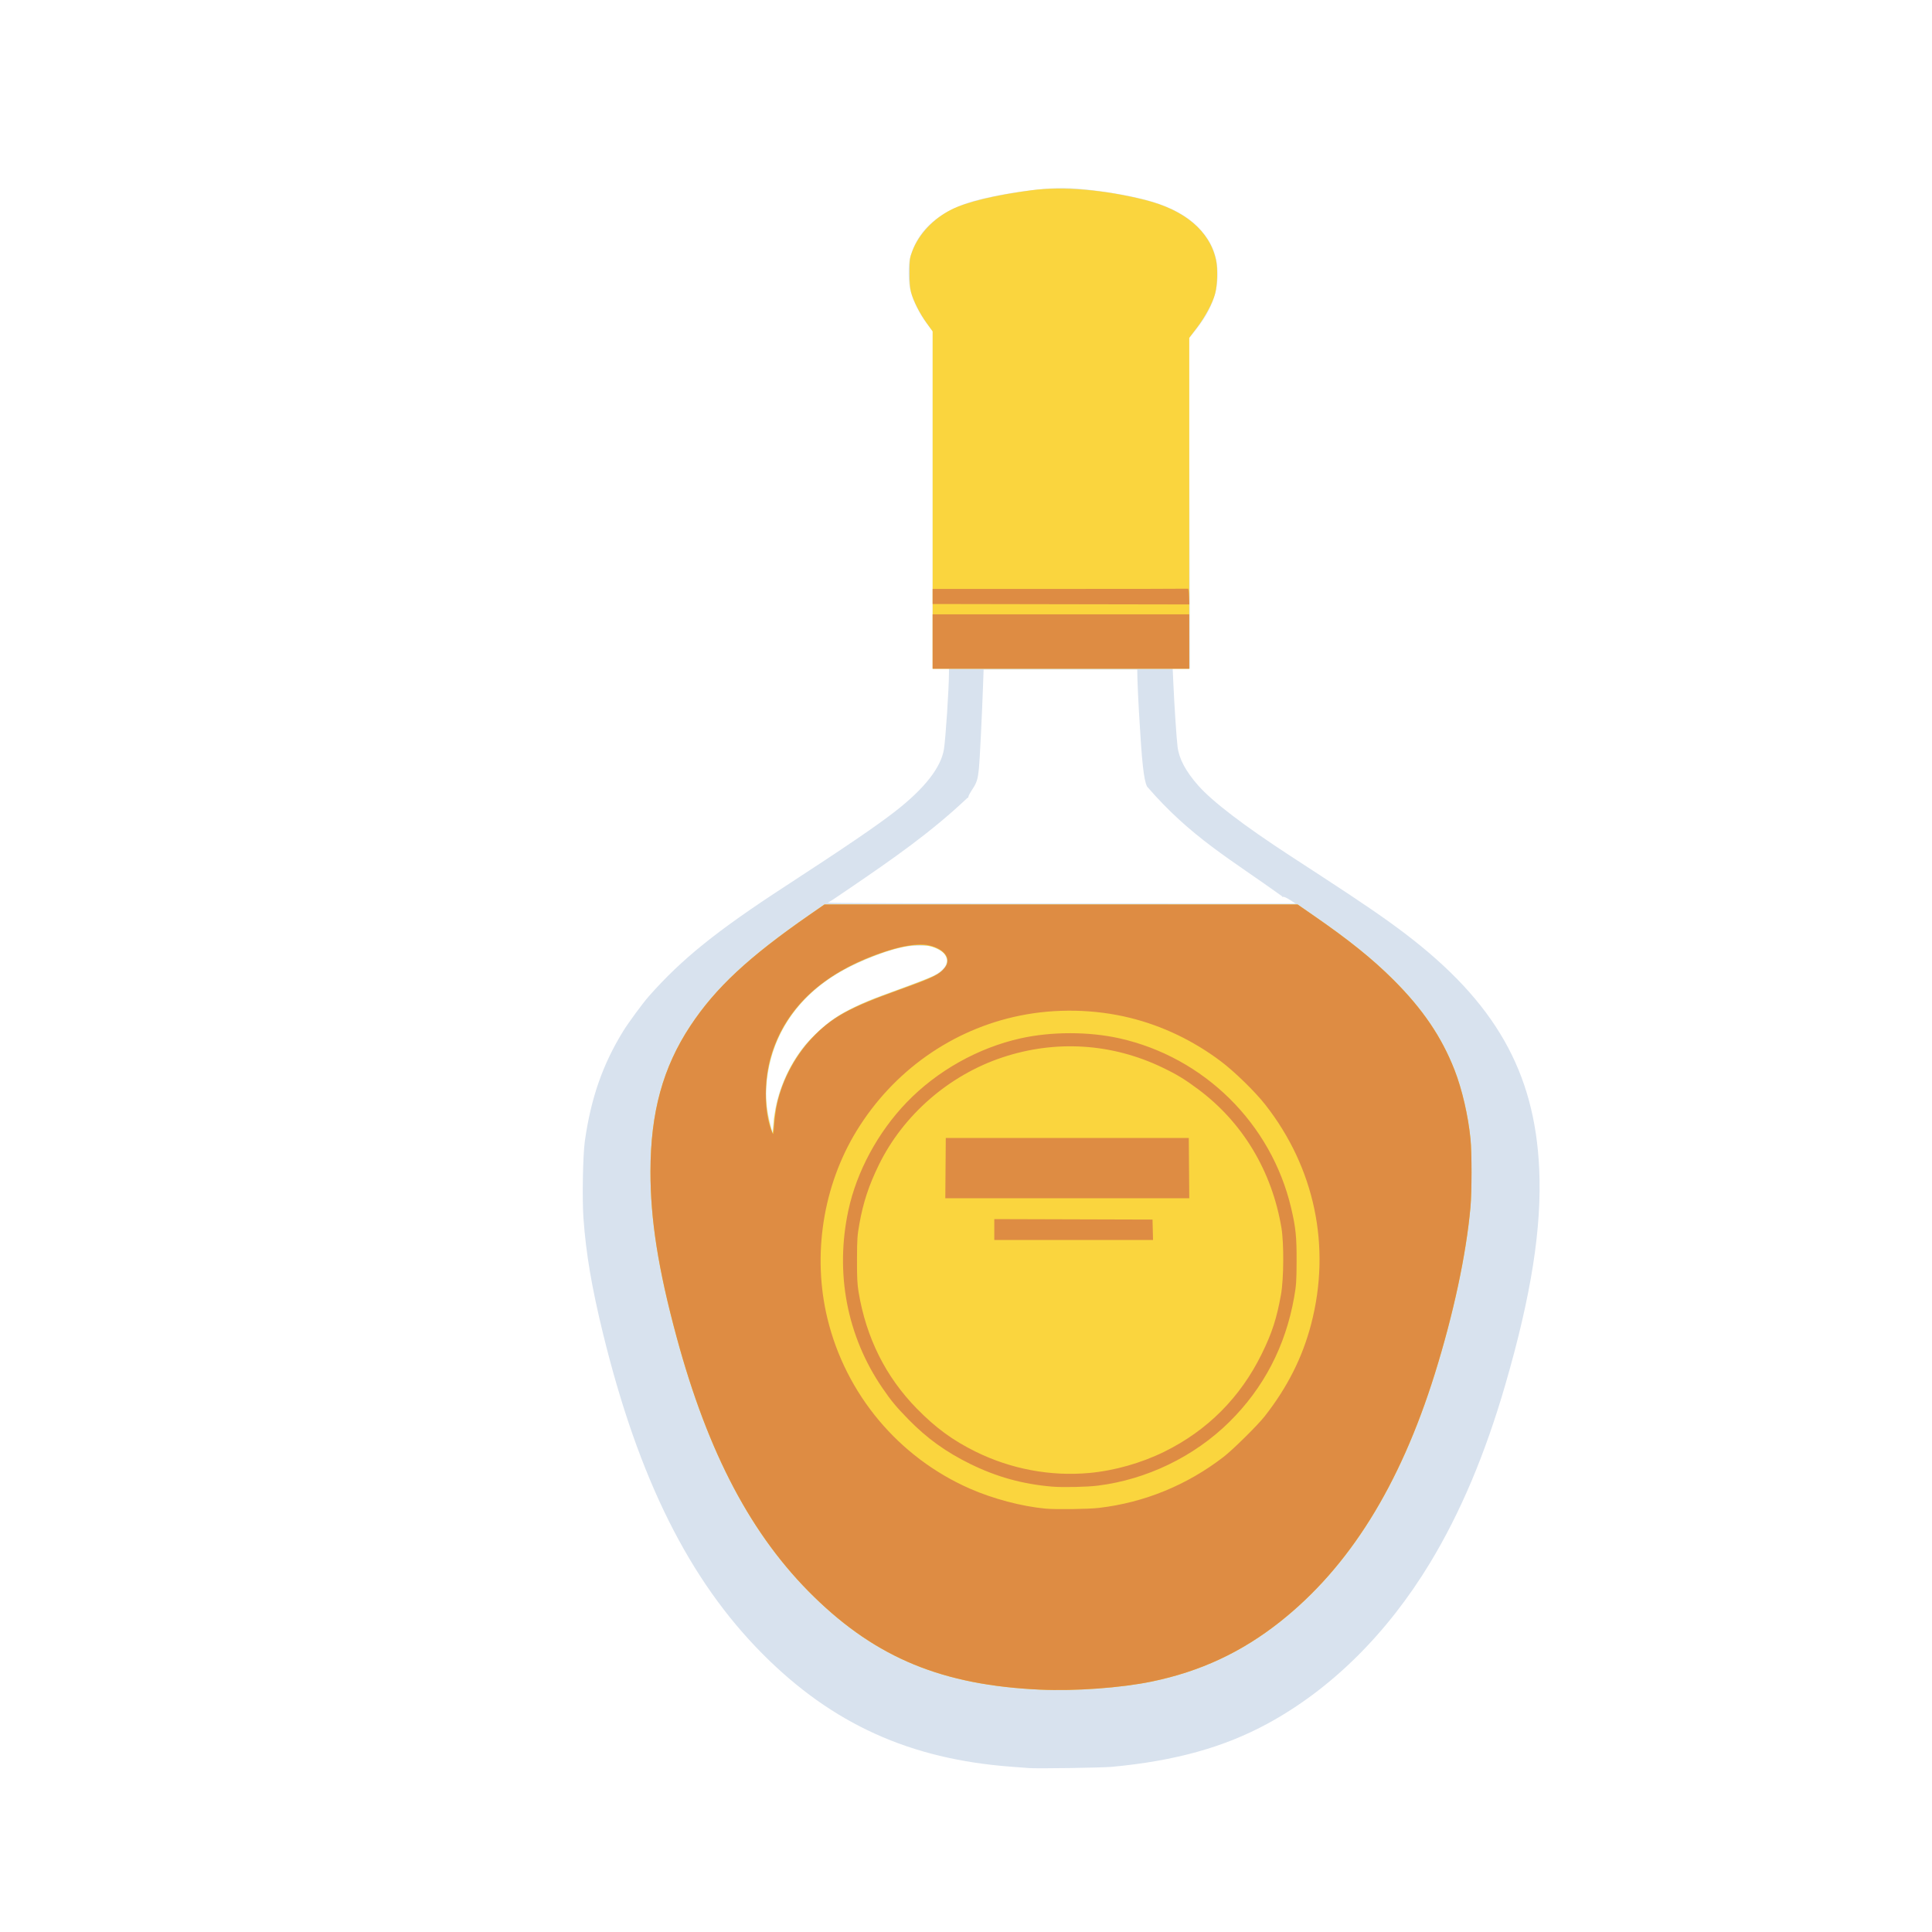 <?xml version="1.0" encoding="UTF-8" standalone="no"?>
<!-- Created with Inkscape (http://www.inkscape.org/) -->

<svg
   width="64"
   height="64"
   viewBox="0 0 16.933 16.933"
   version="1.1"
   id="svg5"
   inkscape:version="1.1.1 (3bf5ae0d25, 2021-09-20)"
   sodipodi:docname="cognac.svg"
   xmlns:inkscape="http://www.inkscape.org/namespaces/inkscape"
   xmlns:sodipodi="http://sodipodi.sourceforge.net/DTD/sodipodi-0.dtd"
   xmlns="http://www.w3.org/2000/svg"
   xmlns:svg="http://www.w3.org/2000/svg">
  <sodipodi:namedview
     id="namedview7"
     pagecolor="#ffffff"
     bordercolor="#666666"
     borderopacity="1.0"
     inkscape:pageshadow="2"
     inkscape:pageopacity="0.0"
     inkscape:pagecheckerboard="0"
     inkscape:document-units="mm"
     showgrid="false"
     units="px"
     inkscape:zoom="16.000001"
     inkscape:cx="19.031249"
     inkscape:cy="43.406248"
     inkscape:window-width="1920"
     inkscape:window-height="1017"
     inkscape:window-x="1912"
     inkscape:window-y="-8"
     inkscape:window-maximized="1"
     inkscape:current-layer="g14000" />
  <defs
     id="defs2">
    <pattern
       id="EMFhbasepattern"
       patternUnits="userSpaceOnUse"
       width="6"
       height="6"
       x="0"
       y="0" />
    <pattern
       id="EMFhbasepattern-5"
       patternUnits="userSpaceOnUse"
       width="6"
       height="6"
       x="0"
       y="0" />
    <pattern
       id="EMFhbasepattern-56"
       patternUnits="userSpaceOnUse"
       width="6"
       height="6"
       x="0"
       y="0" />
    <pattern
       id="EMFhbasepattern-6"
       patternUnits="userSpaceOnUse"
       width="6"
       height="6"
       x="0"
       y="0" />
    <pattern
       id="EMFhbasepattern-62"
       patternUnits="userSpaceOnUse"
       width="6"
       height="6"
       x="0"
       y="0" />
    <pattern
       id="EMFhbasepattern-8"
       patternUnits="userSpaceOnUse"
       width="6"
       height="6"
       x="0"
       y="0" />
    <pattern
       id="EMFhbasepattern-81"
       patternUnits="userSpaceOnUse"
       width="6"
       height="6"
       x="0"
       y="0" />
    <pattern
       id="EMFhbasepattern-9"
       patternUnits="userSpaceOnUse"
       width="6"
       height="6"
       x="0"
       y="0" />
    <pattern
       id="EMFhbasepattern-52"
       patternUnits="userSpaceOnUse"
       width="6"
       height="6"
       x="0"
       y="0" />
    <pattern
       id="EMFhbasepattern-0"
       patternUnits="userSpaceOnUse"
       width="6"
       height="6"
       x="0"
       y="0" />
    <pattern
       id="EMFhbasepattern-7"
       patternUnits="userSpaceOnUse"
       width="6"
       height="6"
       x="0"
       y="0" />
    <pattern
       id="EMFhbasepattern-65"
       patternUnits="userSpaceOnUse"
       width="6"
       height="6"
       x="0"
       y="0" />
    <pattern
       id="EMFhbasepattern-3"
       patternUnits="userSpaceOnUse"
       width="6"
       height="6"
       x="0"
       y="0" />
    <pattern
       id="EMFhbasepattern-90"
       patternUnits="userSpaceOnUse"
       width="6"
       height="6"
       x="0"
       y="0" />
    <pattern
       id="EMFhbasepattern-4"
       patternUnits="userSpaceOnUse"
       width="6"
       height="6"
       x="0"
       y="0" />
    <pattern
       id="EMFhbasepattern-2"
       patternUnits="userSpaceOnUse"
       width="6"
       height="6"
       x="0"
       y="0" />
    <pattern
       id="EMFhbasepattern-40"
       patternUnits="userSpaceOnUse"
       width="6"
       height="6"
       x="0"
       y="0" />
    <pattern
       id="EMFhbasepattern-74"
       patternUnits="userSpaceOnUse"
       width="6"
       height="6"
       x="0"
       y="0" />
    <pattern
       id="EMFhbasepattern-656"
       patternUnits="userSpaceOnUse"
       width="6"
       height="6"
       x="0"
       y="0" />
    <pattern
       id="EMFhbasepattern-76"
       patternUnits="userSpaceOnUse"
       width="6"
       height="6"
       x="0"
       y="0" />
    <pattern
       id="EMFhbasepattern-1"
       patternUnits="userSpaceOnUse"
       width="6"
       height="6"
       x="0"
       y="0" />
    <pattern
       id="EMFhbasepattern-42"
       patternUnits="userSpaceOnUse"
       width="6"
       height="6"
       x="0"
       y="0" />
    <pattern
       id="EMFhbasepattern-73"
       patternUnits="userSpaceOnUse"
       width="6"
       height="6"
       x="0"
       y="0" />
    <pattern
       id="EMFhbasepattern-566"
       patternUnits="userSpaceOnUse"
       width="6"
       height="6"
       x="0"
       y="0" />
    <pattern
       id="EMFhbasepattern-71"
       patternUnits="userSpaceOnUse"
       width="6"
       height="6"
       x="0"
       y="0" />
    <pattern
       id="EMFhbasepattern-31"
       patternUnits="userSpaceOnUse"
       width="6"
       height="6"
       x="0"
       y="0" />
    <pattern
       id="EMFhbasepattern-60"
       patternUnits="userSpaceOnUse"
       width="6"
       height="6"
       x="0"
       y="0" />
    <pattern
       id="EMFhbasepattern-28"
       patternUnits="userSpaceOnUse"
       width="6"
       height="6"
       x="0"
       y="0" />
    <pattern
       id="EMFhbasepattern-02"
       patternUnits="userSpaceOnUse"
       width="6"
       height="6"
       x="0"
       y="0" />
    <pattern
       id="EMFhbasepattern-57"
       patternUnits="userSpaceOnUse"
       width="6"
       height="6"
       x="0"
       y="0" />
    <pattern
       id="EMFhbasepattern-50"
       patternUnits="userSpaceOnUse"
       width="6"
       height="6"
       x="0"
       y="0" />
    <pattern
       id="EMFhbasepattern-45"
       patternUnits="userSpaceOnUse"
       width="6"
       height="6"
       x="0"
       y="0" />
    <pattern
       id="EMFhbasepattern-33"
       patternUnits="userSpaceOnUse"
       width="6"
       height="6"
       x="0"
       y="0" />
    <pattern
       id="EMFhbasepattern-21"
       patternUnits="userSpaceOnUse"
       width="6"
       height="6"
       x="0"
       y="0" />
    <pattern
       id="EMFhbasepattern-818"
       patternUnits="userSpaceOnUse"
       width="6"
       height="6"
       x="0"
       y="0" />
    <pattern
       id="EMFhbasepattern-32"
       patternUnits="userSpaceOnUse"
       width="6"
       height="6"
       x="0"
       y="0" />
    <pattern
       id="EMFhbasepattern-38"
       patternUnits="userSpaceOnUse"
       width="6"
       height="6"
       x="0"
       y="0" />
    <pattern
       id="EMFhbasepattern-39"
       patternUnits="userSpaceOnUse"
       width="6"
       height="6"
       x="0"
       y="0" />
    <pattern
       id="EMFhbasepattern-86"
       patternUnits="userSpaceOnUse"
       width="6"
       height="6"
       x="0"
       y="0" />
    <pattern
       id="EMFhbasepattern-07"
       patternUnits="userSpaceOnUse"
       width="6"
       height="6"
       x="0"
       y="0" />
    <pattern
       id="EMFhbasepattern-524"
       patternUnits="userSpaceOnUse"
       width="6"
       height="6"
       x="0"
       y="0" />
    <pattern
       id="EMFhbasepattern-508"
       patternUnits="userSpaceOnUse"
       width="6"
       height="6"
       x="0"
       y="0" />
    <pattern
       id="EMFhbasepattern-217"
       patternUnits="userSpaceOnUse"
       width="6"
       height="6"
       x="0"
       y="0" />
    <pattern
       id="EMFhbasepattern-84"
       patternUnits="userSpaceOnUse"
       width="6"
       height="6"
       x="0"
       y="0" />
    <pattern
       id="EMFhbasepattern-96"
       patternUnits="userSpaceOnUse"
       width="6"
       height="6"
       x="0"
       y="0" />
    <pattern
       id="EMFhbasepattern-48"
       patternUnits="userSpaceOnUse"
       width="6"
       height="6"
       x="0"
       y="0" />
    <pattern
       id="EMFhbasepattern-23"
       patternUnits="userSpaceOnUse"
       width="6"
       height="6"
       x="0"
       y="0" />
    <pattern
       id="EMFhbasepattern-36"
       patternUnits="userSpaceOnUse"
       width="6"
       height="6"
       x="0"
       y="0" />
    <pattern
       id="EMFhbasepattern-900"
       patternUnits="userSpaceOnUse"
       width="6"
       height="6"
       x="0"
       y="0" />
    <pattern
       id="EMFhbasepattern-37"
       patternUnits="userSpaceOnUse"
       width="6"
       height="6"
       x="0"
       y="0" />
    <pattern
       id="EMFhbasepattern-11"
       patternUnits="userSpaceOnUse"
       width="6"
       height="6"
       x="0"
       y="0" />
    <pattern
       id="EMFhbasepattern-95"
       patternUnits="userSpaceOnUse"
       width="6"
       height="6"
       x="0"
       y="0" />
    <pattern
       id="EMFhbasepattern-10"
       patternUnits="userSpaceOnUse"
       width="6"
       height="6"
       x="0"
       y="0" />
    <pattern
       id="EMFhbasepattern-909"
       patternUnits="userSpaceOnUse"
       width="6"
       height="6"
       x="0"
       y="0" />
    <pattern
       id="EMFhbasepattern-06"
       patternUnits="userSpaceOnUse"
       width="6"
       height="6"
       x="0"
       y="0" />
    <pattern
       id="EMFhbasepattern-34"
       patternUnits="userSpaceOnUse"
       width="6"
       height="6"
       x="0"
       y="0" />
    <pattern
       id="EMFhbasepattern-41"
       patternUnits="userSpaceOnUse"
       width="6"
       height="6"
       x="0"
       y="0" />
    <pattern
       id="EMFhbasepattern-82"
       patternUnits="userSpaceOnUse"
       width="6"
       height="6"
       x="0"
       y="0" />
    <pattern
       id="EMFhbasepattern-94"
       patternUnits="userSpaceOnUse"
       width="6"
       height="6"
       x="0"
       y="0" />
    <pattern
       id="EMFhbasepattern-738"
       patternUnits="userSpaceOnUse"
       width="6"
       height="6"
       x="0"
       y="0" />
    <pattern
       id="EMFhbasepattern-19"
       patternUnits="userSpaceOnUse"
       width="6"
       height="6"
       x="0"
       y="0" />
    <pattern
       id="EMFhbasepattern-342"
       patternUnits="userSpaceOnUse"
       width="6"
       height="6"
       x="0"
       y="0" />
    <pattern
       id="EMFhbasepattern-77"
       patternUnits="userSpaceOnUse"
       width="6"
       height="6"
       x="0"
       y="0" />
    <pattern
       id="EMFhbasepattern-29"
       patternUnits="userSpaceOnUse"
       width="6"
       height="6"
       x="0"
       y="0" />
    <pattern
       id="EMFhbasepattern-219"
       patternUnits="userSpaceOnUse"
       width="6"
       height="6"
       x="0"
       y="0" />
    <pattern
       id="EMFhbasepattern-105"
       patternUnits="userSpaceOnUse"
       width="6"
       height="6"
       x="0"
       y="0" />
    <pattern
       id="EMFhbasepattern-104"
       patternUnits="userSpaceOnUse"
       width="6"
       height="6"
       x="0"
       y="0" />
    <pattern
       id="EMFhbasepattern-44"
       patternUnits="userSpaceOnUse"
       width="6"
       height="6"
       x="0"
       y="0" />
    <pattern
       id="EMFhbasepattern-87"
       patternUnits="userSpaceOnUse"
       width="6"
       height="6"
       x="0"
       y="0" />
    <pattern
       id="EMFhbasepattern-93"
       patternUnits="userSpaceOnUse"
       width="6"
       height="6"
       x="0"
       y="0" />
    <pattern
       id="EMFhbasepattern-324"
       patternUnits="userSpaceOnUse"
       width="6"
       height="6"
       x="0"
       y="0" />
    <pattern
       id="EMFhbasepattern-20"
       patternUnits="userSpaceOnUse"
       width="6"
       height="6"
       x="0"
       y="0" />
    <pattern
       id="EMFhbasepattern-78"
       patternUnits="userSpaceOnUse"
       width="6"
       height="6"
       x="0"
       y="0" />
    <pattern
       id="EMFhbasepattern-313"
       patternUnits="userSpaceOnUse"
       width="6"
       height="6"
       x="0"
       y="0" />
    <pattern
       id="EMFhbasepattern-3422"
       patternUnits="userSpaceOnUse"
       width="6"
       height="6"
       x="0"
       y="0" />
    <pattern
       id="EMFhbasepattern-957"
       patternUnits="userSpaceOnUse"
       width="6"
       height="6"
       x="0"
       y="0" />
    <pattern
       id="EMFhbasepattern-75"
       patternUnits="userSpaceOnUse"
       width="6"
       height="6"
       x="0"
       y="0" />
    <pattern
       id="EMFhbasepattern-429"
       patternUnits="userSpaceOnUse"
       width="6"
       height="6"
       x="0"
       y="0" />
    <pattern
       id="EMFhbasepattern-102"
       patternUnits="userSpaceOnUse"
       width="6"
       height="6"
       x="0"
       y="0" />
    <pattern
       id="EMFhbasepattern-233"
       patternUnits="userSpaceOnUse"
       width="6"
       height="6"
       x="0"
       y="0" />
    <pattern
       id="EMFhbasepattern-18"
       patternUnits="userSpaceOnUse"
       width="6"
       height="6"
       x="0"
       y="0" />
    <pattern
       id="EMFhbasepattern-334"
       patternUnits="userSpaceOnUse"
       width="6"
       height="6"
       x="0"
       y="0" />
    <pattern
       id="EMFhbasepattern-317"
       patternUnits="userSpaceOnUse"
       width="6"
       height="6"
       x="0"
       y="0" />
    <pattern
       id="EMFhbasepattern-509"
       patternUnits="userSpaceOnUse"
       width="6"
       height="6"
       x="0"
       y="0" />
    <pattern
       id="EMFhbasepattern-657"
       patternUnits="userSpaceOnUse"
       width="6"
       height="6"
       x="0"
       y="0" />
    <pattern
       id="EMFhbasepattern-83"
       patternUnits="userSpaceOnUse"
       width="6"
       height="6"
       x="0"
       y="0" />
    <pattern
       id="EMFhbasepattern-390"
       patternUnits="userSpaceOnUse"
       width="6"
       height="6"
       x="0"
       y="0" />
    <pattern
       id="EMFhbasepattern-24"
       patternUnits="userSpaceOnUse"
       width="6"
       height="6"
       x="0"
       y="0" />
    <pattern
       id="EMFhbasepattern-63"
       patternUnits="userSpaceOnUse"
       width="6"
       height="6"
       x="0"
       y="0" />
    <pattern
       id="EMFhbasepattern-631"
       patternUnits="userSpaceOnUse"
       width="6"
       height="6"
       x="0"
       y="0" />
    <pattern
       id="EMFhbasepattern-98"
       patternUnits="userSpaceOnUse"
       width="6"
       height="6"
       x="0"
       y="0" />
    <pattern
       id="EMFhbasepattern-79"
       patternUnits="userSpaceOnUse"
       width="6"
       height="6"
       x="0"
       y="0" />
    <pattern
       id="EMFhbasepattern-489"
       patternUnits="userSpaceOnUse"
       width="6"
       height="6"
       x="0"
       y="0" />
    <pattern
       id="EMFhbasepattern-811"
       patternUnits="userSpaceOnUse"
       width="6"
       height="6"
       x="0"
       y="0" />
    <pattern
       id="EMFhbasepattern-450"
       patternUnits="userSpaceOnUse"
       width="6"
       height="6"
       x="0"
       y="0" />
    <pattern
       id="EMFhbasepattern-321"
       patternUnits="userSpaceOnUse"
       width="6"
       height="6"
       x="0"
       y="0" />
    <pattern
       id="EMFhbasepattern-371"
       patternUnits="userSpaceOnUse"
       width="6"
       height="6"
       x="0"
       y="0" />
    <pattern
       id="EMFhbasepattern-49"
       patternUnits="userSpaceOnUse"
       width="6"
       height="6"
       x="0"
       y="0" />
    <pattern
       id="EMFhbasepattern-576"
       patternUnits="userSpaceOnUse"
       width="6"
       height="6"
       x="0"
       y="0" />
    <pattern
       id="EMFhbasepattern-03"
       patternUnits="userSpaceOnUse"
       width="6"
       height="6"
       x="0"
       y="0" />
    <pattern
       id="EMFhbasepattern-795"
       patternUnits="userSpaceOnUse"
       width="6"
       height="6"
       x="0"
       y="0" />
    <pattern
       id="EMFhbasepattern-54"
       patternUnits="userSpaceOnUse"
       width="6"
       height="6"
       x="0"
       y="0" />
    <pattern
       id="EMFhbasepattern-22"
       patternUnits="userSpaceOnUse"
       width="6"
       height="6"
       x="0"
       y="0" />
    <pattern
       id="EMFhbasepattern-418"
       patternUnits="userSpaceOnUse"
       width="6"
       height="6"
       x="0"
       y="0" />
    <pattern
       id="EMFhbasepattern-26"
       patternUnits="userSpaceOnUse"
       width="6"
       height="6"
       x="0"
       y="0" />
    <pattern
       id="EMFhbasepattern-832"
       patternUnits="userSpaceOnUse"
       width="6"
       height="6"
       x="0"
       y="0" />
    <pattern
       id="EMFhbasepattern-824"
       patternUnits="userSpaceOnUse"
       width="6"
       height="6"
       x="0"
       y="0" />
    <pattern
       id="EMFhbasepattern-8182"
       patternUnits="userSpaceOnUse"
       width="6"
       height="6"
       x="0"
       y="0" />
    <pattern
       id="EMFhbasepattern-779"
       patternUnits="userSpaceOnUse"
       width="6"
       height="6"
       x="0"
       y="0" />
    <pattern
       id="EMFhbasepattern-714"
       patternUnits="userSpaceOnUse"
       width="6"
       height="6"
       x="0"
       y="0" />
    <pattern
       id="EMFhbasepattern-500"
       patternUnits="userSpaceOnUse"
       width="6"
       height="6"
       x="0"
       y="0" />
    <pattern
       id="EMFhbasepattern-839"
       patternUnits="userSpaceOnUse"
       width="6"
       height="6"
       x="0"
       y="0" />
    <pattern
       id="EMFhbasepattern-320"
       patternUnits="userSpaceOnUse"
       width="6"
       height="6"
       x="0"
       y="0" />
    <pattern
       id="EMFhbasepattern-66"
       patternUnits="userSpaceOnUse"
       width="6"
       height="6"
       x="0"
       y="0" />
    <pattern
       id="EMFhbasepattern-542"
       patternUnits="userSpaceOnUse"
       width="6"
       height="6"
       x="0"
       y="0" />
    <pattern
       id="EMFhbasepattern-88"
       patternUnits="userSpaceOnUse"
       width="6"
       height="6"
       x="0"
       y="0" />
    <pattern
       id="EMFhbasepattern-941"
       patternUnits="userSpaceOnUse"
       width="6"
       height="6"
       x="0"
       y="0" />
    <pattern
       id="EMFhbasepattern-92"
       patternUnits="userSpaceOnUse"
       width="6"
       height="6"
       x="0"
       y="0" />
    <pattern
       id="EMFhbasepattern-934"
       patternUnits="userSpaceOnUse"
       width="6"
       height="6"
       x="0"
       y="0" />
    <pattern
       id="EMFhbasepattern-30"
       patternUnits="userSpaceOnUse"
       width="6"
       height="6"
       x="0"
       y="0" />
    <pattern
       id="EMFhbasepattern-936"
       patternUnits="userSpaceOnUse"
       width="6"
       height="6"
       x="0"
       y="0" />
    <pattern
       id="EMFhbasepattern-867"
       patternUnits="userSpaceOnUse"
       width="6"
       height="6"
       x="0"
       y="0" />
    <pattern
       id="EMFhbasepattern-35"
       patternUnits="userSpaceOnUse"
       width="6"
       height="6"
       x="0"
       y="0" />
    <pattern
       id="EMFhbasepattern-9007"
       patternUnits="userSpaceOnUse"
       width="6"
       height="6"
       x="0"
       y="0" />
    <pattern
       id="EMFhbasepattern-224"
       patternUnits="userSpaceOnUse"
       width="6"
       height="6"
       x="0"
       y="0" />
    <pattern
       id="EMFhbasepattern-43"
       patternUnits="userSpaceOnUse"
       width="6"
       height="6"
       x="0"
       y="0" />
    <pattern
       id="EMFhbasepattern-04"
       patternUnits="userSpaceOnUse"
       width="6"
       height="6"
       x="0"
       y="0" />
    <pattern
       id="EMFhbasepattern-61"
       patternUnits="userSpaceOnUse"
       width="6"
       height="6"
       x="0"
       y="0" />
    <pattern
       id="EMFhbasepattern-346"
       patternUnits="userSpaceOnUse"
       width="6"
       height="6"
       x="0"
       y="0" />
    <pattern
       id="EMFhbasepattern-032"
       patternUnits="userSpaceOnUse"
       width="6"
       height="6"
       x="0"
       y="0" />
    <pattern
       id="EMFhbasepattern-769"
       patternUnits="userSpaceOnUse"
       width="6"
       height="6"
       x="0"
       y="0" />
    <pattern
       id="EMFhbasepattern-484"
       patternUnits="userSpaceOnUse"
       width="6"
       height="6"
       x="0"
       y="0" />
    <pattern
       id="EMFhbasepattern-05"
       patternUnits="userSpaceOnUse"
       width="6"
       height="6"
       x="0"
       y="0" />
    <pattern
       id="EMFhbasepattern-354"
       patternUnits="userSpaceOnUse"
       width="6"
       height="6"
       x="0"
       y="0" />
    <pattern
       id="EMFhbasepattern-8390"
       patternUnits="userSpaceOnUse"
       width="6"
       height="6"
       x="0"
       y="0" />
    <pattern
       id="EMFhbasepattern-225"
       patternUnits="userSpaceOnUse"
       width="6"
       height="6"
       x="0"
       y="0" />
    <pattern
       id="EMFhbasepattern-09"
       patternUnits="userSpaceOnUse"
       width="6"
       height="6"
       x="0"
       y="0" />
  </defs>
  <g
     inkscape:label="Calque 1"
     inkscape:groupmode="layer"
     id="layer1">
    <g
       id="g4128"
       transform="translate(-0.631,0.126)">
      <g
         id="g5578"
         transform="translate(0.089,0.089)">
        <g
           id="g7501"
           transform="translate(-0.063,0.947)">
          <g
             id="g9467"
             transform="translate(-0.089,-0.803)">
            <g
               id="g10302"
               transform="translate(0.312,-0.045)">
              <g
                 id="g11479"
                 transform="translate(-0.126,0.063)">
                <g
                   id="g11873"
                   transform="translate(-0.236,0.665)">
                  <g
                     id="g12382"
                     transform="translate(-121.985,-82.268)">
                    <g
                       id="g13305"
                       transform="matrix(0.133,0,0,0.133,114.639,78.216)">
                      <g
                         id="g17429"
                         transform="translate(0.905,5.664)">
                        <g
                           id="g18595"
                           transform="translate(-3.363,-8.745)">
                          <g
                             id="g21002"
                             transform="translate(1.708,-2.82)">
                            <g
                               id="g23814"
                               transform="translate(8.725,-1.122)">
                              <g
                                 id="g24838"
                                 transform="translate(11.143,-0.857)">
                                <g
                                   id="g25315"
                                   transform="translate(-3.49,2.493)">
                                <g
                                   id="g27220"
                                   transform="translate(2.468,1.234)">
                                <g
                                   id="g29753"
                                   transform="translate(1.476,-2.374)">
                                <g
                                   id="g30615"
                                   transform="translate(0.92,1.369)">
                                <g
                                   id="g31433"
                                   transform="translate(-2.468,-1.41)">
                                <g
                                   id="g31731"
                                   transform="translate(1.058,-0.705)">
                                <g
                                   id="g33243"
                                   transform="matrix(1.077,0,0,1.077,-7.373,-3.174)">
                                <g
                                   id="g35254"
                                   transform="translate(-2.214,-0.92)">
                                <g
                                   id="g36749"
                                   transform="translate(-0.982,-2.782)">
                                <g
                                   id="g37297"
                                   transform="translate(-6.776,-3.503)">
                                <g
                                   id="g38955"
                                   transform="matrix(1.217,0,0,1.217,-23.105,-18.212)">
                                <g
                                   id="g39618"
                                   transform="translate(-0.269,-0.269)">
                                <g
                                   id="g40032"
                                   transform="translate(-1.901,-3.042)">
                                <g
                                   id="g40543"
                                   transform="translate(0.38,-2.091)">
                                <g
                                   id="g41372"
                                   transform="translate(1.966,-7.93)">
                                <g
                                   id="g43278"
                                   transform="translate(1.521,-0.38)">
                                <g
                                   id="g44210"
                                   transform="matrix(1.158,0,0,1.158,-18.904,-21.776)">
                                <g
                                   id="g44833"
                                   transform="matrix(1.12,0,0,1.12,-12.539,-14.548)">
                                <g
                                   id="g47597"
                                   transform="translate(3.111,-1.244)">
                                <g
                                   id="g48754"
                                   transform="translate(-2.904,-6.637)">
                                <g
                                   id="g234"
                                   transform="matrix(0.041,0,0,0.041,104.64,119.672)">
                                <g
                                   id="g2138"
                                   transform="translate(-86.211,-40.57)">
                                <g
                                   id="g2696"
                                   transform="translate(-124306.44,-9412.237)">
                                <g
                                   id="g3765"
                                   transform="translate(25.356,-50.712)">
                                <g
                                   id="g4557"
                                   transform="translate(46.617,-35.859)">
                                <g
                                   id="g5244"
                                   transform="translate(7.172,14.344)">
                                <g
                                   id="g5807"
                                   transform="translate(-5.198,-21.114)">
                                <g
                                   id="g6945"
                                   transform="translate(-10.143,-243.42)">
                                <g
                                   id="g11108"
                                   transform="translate(18.189,-37.636)">
                                <g
                                   id="g15049"
                                   transform="translate(-65.926,141.995)">
                                <g
                                   id="g19861"
                                   transform="matrix(0.074,0,0,0.074,115423.38,9039.231)">
                                <g
                                   id="g20437"
                                   transform="translate(-478.388,-785.882)">
                                <g
                                   id="g21032"
                                   transform="translate(2047.188,-1072.337)">
                                <g
                                   id="g21869"
                                   transform="matrix(0.043,0,0,0.043,117368,10137.003)">
                                <g
                                   id="g25455"
                                   transform="translate(154741.46,-87178.414)">
                                <g
                                   id="g26278"
                                   transform="translate(-18012.371,-8233.442)">
                                <g
                                   id="g27240"
                                   transform="translate(-0.004,5582.762)">
                                <g
                                   id="g28306"
                                   transform="translate(-15790.441,-2255.777)">
                                <g
                                   id="g33735"
                                   transform="translate(14662.549,-16918.328)">
                                <g
                                   id="g37868"
                                   transform="translate(-5075.498,25941.433)">
                                <g
                                   id="g76752"
                                   transform="matrix(-1,0,0,1,9442.317,-1595.075)">
                                <g
                                   id="g82459"
                                   transform="translate(3383.667,-1127.889)">
                                <g
                                   id="g83208"
                                   transform="matrix(0.203,0,0,0.203,-15348.528,66747.475)">
                                <g
                                   id="g83934"
                                   transform="matrix(-1,0,0,1,240692.18,94139.78)">
                                <g
                                   id="g84550"
                                   transform="translate(-8.7627443e-5,55472.344)">
                                <g
                                   id="g9096"
                                   transform="translate(31379.925,-62759.843)">
                                <g
                                   id="g11527"
                                   transform="translate(61019.625,105397.54)">
                                <g
                                   id="g13422"
                                   transform="translate(-44377.907,44377.908)">
                                <g
                                   id="g1137"
                                   transform="translate(-3.3240812e-4,138680.92)">
                                <g
                                   id="g3632"
                                   transform="translate(177511.65,-22188.943)">
                                <g
                                   id="g5936"
                                   transform="translate(11767.473,-47069.909)">
                                <g
                                   id="g7318">
                                <g
                                   id="g11619"
                                   transform="translate(27457.436,-223581.94)" />
                                <g
                                   id="g11985"
                                   transform="translate(70604.821,-133364.68)">
                                <g
                                   id="g12707"
                                   transform="matrix(1.187,0,0,1.187,95904.637,-164033.62)">
                                <g
                                   id="g4721"
                                   transform="matrix(-1,0,0,1,-561251.4,-59483.037)">
                                <g
                                   id="g7072">
                                <g
                                   id="g10426"
                                   transform="translate(66928.962,-211126.69)">
                                <g
                                   id="g1231"
                                   transform="translate(-14020.287,4673.467)">
                                <g
                                   id="g2516"
                                   transform="matrix(1.15,0,0,1.15,-144709.4,-78762.736)">
                                <g
                                   id="g3795"
                                   transform="translate(-22559.428,121623.52)">
                                <g
                                   id="g5627"
                                   transform="translate(-106364.63,2874.718)">
                                <g
                                   id="g6621"
                                   transform="translate(-12196.407,40654.68)">
                                <g
                                   id="g7772"
                                   transform="translate(28747.2,74742.673)">
                                <g
                                   id="g8880"
                                   transform="translate(-60982.018,187011.51)">
                                <g
                                   id="g11165"
                                   transform="translate(-44309.499,5172.618)">
                                <g
                                   id="g12249"
                                   transform="translate(48785.608,-8130.933)">
                                <g
                                   id="g14000"
                                   transform="matrix(1.083,0,0,1.083,-5722.262,28128.151)">
                                <path
                                   style="fill:#d8e2ee;stroke-width:897.78"
                                   d="m 3146.734,786056.5 c 2222.005,-185.3 9898.023,-771.01 17057.817,-1301.6 100515.179,-7448.88 177445.759,-42304.46 246441.219,-111657.32 72797.39,-73174.43 122845.42,-173607.17 157964.33,-316991.3 11222.91,-45821.07 16941.51,-79550.74 19444.9,-114690.56 1344.24,-18868.99 548.07,-62357.98 -1392.96,-76087.64 C 436639.48,122728.34 424951.48,89246.184 404584.16,56247.841 399545.73,48084.778 385323.41,28748.219 379491.61,22132.21 346985.33,-14745.242 312516.4,-42565.946 244344.81,-86948.029 184272.7,-126057.07 153922.23,-146735.33 135233.17,-161287.54 c -28895.3,-22499.26 -45219.782,-43350.57 -48123.813,-61468.68 -1650.801,-10299.25 -4938.785,-60047.13 -4953.383,-74945.61 l -4.615,-4713.34 h 8080.019 8080.018 l 24.599,-24913.39 c 13.557,-13702.36 3.592,-88827.63 -22.803,-166945.03 l -47.403,-142031.66 5855.091,-7897.56 c 7395.14,-9974.82 13366.28,-21878.98 15895.1,-31688.73 2542.24,-9861.82 2747.1,-25522.46 446.26,-34115.64 -6423.78,-23991.54 -25001.016,-42187.72 -53573.138,-52474.23 -22505.23,-8102.3 -70587.939,-15931.24 -97409.112,-15860.36 -19217.183,50.81 -53865.003,4763.05 -77561.42,10548.74 -29244.57,7140.32 -48712.57,17926.32 -61771.28,34223.6 -9597.65,11977.88 -13936.05,24631.88 -13926.51,40620.07 12.12,20298.61 7082.46,37332.67 24208.41,58323.55 l 4054.84,4969.92 -443.81,163620.36 -443.82,163620.36 h 8516.63 8516.62 l -611.58,13691.14 c -999.5,22374.77 -3177.5,55336.69 -4197.03,63517.92 -1504.52,12072.93 -8035.93,24330.97 -20502.1,38477.98 -14005.47,15893.87 -45104.27,39637.28 -91630.58,69958.43 -9134.91,5953.2 -22668.94,14772.8 -30075.62,19599.093 -41639.54,27132.897 -63380.63,42057.372 -83044.64,57007.155 -89042.88,67695.897 -128456.13,136841.367 -132829.84,233033.082 -2652.14,58329.74 7861.85,125152.29 33665.12,213961.2 19962.23,68705.47 44320.25,126356.31 74346.77,175964.83 42450.47,70135.01 97955.86,125080.56 160831.6,159209.48 43386.27,23550.11 91529.18,36938.88 153969.239,42819.79 10040.905,945.72 74498.274,1906.79 82595.745,1231.57 z M 254017.79,133040.6 C 250135.37,112236.98 240355.72,90604.345 226870.95,72991.702 219924.43,63918.74 205247.18,50137.731 195729.8,43752.093 184710.34,36358.608 167983.2,28296.546 149484.85,21463.185 140843.72,18271.129 126905.68,13136.188 118511.44,10052.135 110117.2,6968.082 100743.08,3205.128 97680.051,1689.945 87473.784,-3358.54 82715.327,-10020.245 84801.13,-16340.3 c 1306.996,-3960.242 3833.744,-6221.839 10370.685,-9282.388 5025.475,-2352.892 6131.385,-2517.518 16606.275,-2471.911 9228.69,40.131 12960.94,493.268 21009.71,2550.575 12838.6,3281.6 28534.21,9206.363 44114.3,16652.198 50638.69,24200.641 80988.92,65520.864 85694.4,116668.456 1438.36,15634.65 213.67,26447.24 -5499.41,48553.09 -66.7,258.21 -467.81,-3166.56 -891.29,-7610.57 -423.48,-4444 -1408.08,-11499.39 -2188.01,-15678.55 z M -255561.39,-73456.357 c 3382.95,-2186.507 6128.57,-3369.385 7096.98,-3057.541 1154.02,371.609 1263.13,281.463 405.05,-334.657 51765.27,-37296.105 90474.92,-58479.925 134059.35,-108881.915 3292.87,-6498.2 5171.91,-23812.08 8035.4,-74040.16 731.9,-12838.25 1409.99,-27483.28 1506.86,-32544.52 l 176.14,-9202.24 h 76062.161 76062.17 l 567.585,15935.59 c 1066.635,29946.57 3267.883,74281.55 4072.455,82022.69 1114.738,10725.26 2153.029,14003.05 6533.728,20626.28 2094.601,3166.86 3814.361,6363.94 3821.678,7104.61 7.182,740.66 487.71,1346.67 1067.541,1346.67 36290.592,34374.32 74890.812,61056.19 115696.532,88880.19 18123.4,12379.961 19953.37,13584.494 22402.73,14745.916 1137.31,539.296 -83415.73,872.274 -230644.167,908.32 l -232439.713,56.91 z"
                                   id="path14010"
                                   sodipodi:nodetypes="sssssssssssscccsccssssssssscccccsssssssssssssssssssssssssssssccsscccssssccsscs" />
                                <path
                                   style="fill:#fad53e;stroke-width:897.78"
                                   d="M -8075.514,708407.17 C 88356.562,704008.59 153549.49,677233.92 215798.77,616462.4 277515.02,556211.33 320598.23,474694.27 351892.83,358961.13 370004.28,291981.73 377739.48,242921.03 377680.25,195403.7 377607.35,136932.03 365366.99,92276.46 338138.67,51147.464 313241.93,13540.458 280464.78,-16974.313 219858.59,-58968.58 l -14466.45,-10023.854 -234218.56,11.042 -234218.57,11.043 -15572.71,10768.006 c -35420.75,24492.267 -58372.82,42958.276 -79197.17,63717.826 -29049.3,28958.874 -47800.61,56595.407 -60586.34,89294.7 -7452.02,19058.697 -13533.58,45301.697 -15821.66,68273.457 -1386.62,13921.96 -1366.87,52236.15 35.01,67782.37 4215.17,46743.62 16810.03,105571.99 35270.54,164742.58 34648.65,111057.16 84887.72,191532.79 153390.74,245709.39 38165.44,30183.72 78978.67,49174.09 127024.15,59104.35 30343.572,6271.53 75849.33,9561.98 110426.916,7984.85 z M 255489.41,145717.97 c -36.63,-2144.44 -897.4,-8002.45 -1912.9,-13017.81 C 245925.77,94914.496 224517.94,62973.558 193027.17,42359.278 182985.52,35785.914 166945.55,28237.292 149035.96,21656.567 98493.996,3085.184 95027.677,1647.839 89435.137,-3057.963 c -8691.281,-7313.224 -7056.469,-16597.461 3869.7,-21976.392 12631.963,-6218.696 30516.803,-4755.018 57077.793,4671.184 42770.08,15178.637 71850.43,36215.591 91355.88,66087.686 20409.2,31256.023 26962.52,71714.105 17046.41,105239.085 l -1991.62,6733.35 -618.67,-4040.01 c -340.27,-2222 -648.62,-5794.54 -685.22,-7938.97 z M 98311.396,-469445.86 v -167030.69 l 5959.844,-8260.81 c 6785.86,-9405.74 13023.34,-21702.2 15347.82,-30256.41 1204.26,-4431.78 1579.2,-9183.05 1558.64,-19751.15 -26.13,-13418.69 -128.35,-14180.81 -2862.66,-21343.05 -6368.38,-16681.28 -20643.285,-31855.04 -38408.13,-40826.6 -14947.693,-7548.84 -43590.003,-14478.04 -79453.515,-19221.53 -30921.45,-4089.83 -71802.456,-603.7 -112300.955,9576.47 -39560.79,9944.45 -64176.06,30770.04 -70440.64,59595.84 -1839.37,8463.7 -1382.85,24744.64 934.22,33316.69 2478.65,9169.78 9725.51,22722.16 17895.37,33466.18 l 7698.31,10123.9 v 163820.93 163820.92 H -28724.45 98311.396 Z"
                                   id="path14008" />
                                <path
                                   style="fill:#de8c43;stroke-width:897.78"
                                   d="M -8075.514,708407.17 C 88356.562,704008.59 153549.49,677233.92 215798.77,616462.4 277515.02,556211.33 320598.23,474694.27 351892.83,358961.13 370004.28,291981.73 377739.48,242921.03 377680.25,195403.7 377607.35,136932.03 365366.99,92276.46 338138.67,51147.464 313241.93,13540.458 280464.78,-16974.313 219858.59,-58968.58 l -14466.45,-10023.854 -234218.56,11.042 -234218.57,11.043 -15572.71,10768.006 c -35420.75,24492.267 -58372.82,42958.276 -79197.17,63717.826 -29049.3,28958.874 -47800.61,56595.407 -60586.34,89294.7 -7452.02,19058.697 -13533.58,45301.697 -15821.66,68273.457 -1386.62,13921.96 -1366.87,52236.15 35.01,67782.37 4215.17,46743.62 16810.03,105571.99 35270.54,164742.58 34648.65,111057.16 84887.72,191532.79 153390.74,245709.39 38165.44,30183.72 78978.67,49174.09 127024.15,59104.35 30343.572,6271.53 75849.33,9561.98 110426.916,7984.85 z M -66399.79,528466.34 c -44922.19,-5254.79 -87246.41,-22590.2 -123476.14,-50574 -9159.43,-7074.77 -33685.18,-31314.01 -40561.94,-40088.11 -22512.04,-28723.29 -37388.93,-58223.89 -46012.2,-91241.26 -20018.79,-76649.29 -3586.43,-155044.59 45608.74,-217589.58 10072.54,-12805.84 30465.48,-32669.041 43871.67,-42731.985 27304.06,-20495.055 57869.45,-35103.816 89967.393,-42999.879 35119.522,-8639.514 73571.594,-9390.058 109126.799,-2130.252 66896.036,13659.18 125139.918,54775.877 161418.108,113951.686 33363.26,54420.98 44087.67,123209.94 28963.82,185781.06 -18133.22,75021.53 -70385.13,137467.77 -141035.872,168551.95 -22835.039,10046.79 -51455.883,17607.26 -74932.781,19794.34 -10292.013,958.74 -42293.788,521.16 -52937.597,-723.97 z m 46653.138,-21077.26 c 29067.948,-2484.43 54695.701,-9596.01 80800.185,-22421.69 24099.248,-11840.37 42914.007,-25398.37 61193.457,-44096.07 12149,-12427.07 16990.4,-18263.09 25720.9,-31005.18 C 183142.66,358528.67 195114.08,296033.05 181710.1,233718.16 173460.38,195365.37 152449.43,156480.1 124036.66,126980.94 93955.449,95749.521 53229.562,72882.891 10993.554,63509.891 c -30318.572,-6728.32 -67394.59,-6721.856 -97565.99,17.058 C -170455.86,82262.445 -236921,147853.25 -256596.99,231314.98 c -4616.1,19580.67 -5557.62,28717.64 -5458.19,52969.01 82.24,20046.61 345.84,23875.55 2467.75,35839.81 8568.78,48314.65 30143.51,89736.95 64257.57,123370.92 34696.55,34208.28 81743.84,56950.57 130245.327,62959.59 10847.021,1343.89 34778.805,1837.4 45337.881,934.86 z m -36808.973,-13469.84 c -24936.391,-2253.61 -51638.005,-9802.68 -74515.725,-21066.94 -42764.1,-21055.72 -75428.86,-53874.06 -96540.9,-96994.87 -10178.42,-20789.17 -14703.79,-34749.55 -18982.13,-58558.22 -2788,-15514.89 -3015.32,-50806.17 -426.63,-66233.16 9403.97,-56041.84 38348.24,-104228.82 82282.92,-136986.38 13541.75,-10096.61 21224.56,-14760.397 35911.19,-21799.529 49789.638,-23863.614 105471.541,-27338.74 158009.249,-9861.392 53004.024,17632.571 98365.011,57129.761 122512.121,106675.001 9833.25,20175.98 15285.91,36711.65 19103.19,57932.29 2094.97,11646.18 2348.92,15382.74 2410.03,35462.3 54.32,17850.82 -269.45,24465.66 -1582.02,32320.07 -7577.51,45343.53 -26769.11,83780.54 -57532.79,115226.71 -18795.178,19212.21 -35632.231,31546 -58426.026,42799.22 -34803.871,17182.7 -73972.174,24541.8 -112222.479,21084.9 z M 37262.368,252856.67 v -10329.41 l -78331.291,229.39 -78331.287,229.38 -253.85,10100.02 -253.85,10100.02 h 78585.14 78585.138 z m 48267.768,-60819.64 -236.547,-29851.18 H -35008.909 -155311.41 l -236.54,29851.18 -236.55,29851.17 H -35008.909 85766.683 Z M 253304.35,133341.71 C 248958.8,108520.35 235680.14,82319.095 217931.18,63543.917 198327.75,42807.09 181294.01,33364.063 131080.36,15396.348 97757.834,3472.666 91444.395,370.119 86013.249,-6750.442 79470.984,-15327.82 86586.921,-25071.729 101902.52,-28507.775 c 12732.76,-2856.591 35486.76,1940.874 62395.69,13155.535 49593.89,20668.946 81509.61,53511.525 94160.12,96894.756 7219.62,24758.704 6658.14,56671.094 -1324.13,75256.654 -1079.32,2513.07 -1198.2,2092.46 -1775.92,-6284.46 -340.54,-4937.78 -1264.81,-12665.6 -2053.93,-17173 z M 98311.396,-329348.56 v -26933.39 H -28724.45 -155760.3 v 26933.39 26933.39 H -28724.45 98311.396 Z m 0,-44606.85 v -7464.38 H -27826.67 c -69375.937,0 -126441.07,-101 -126811.4,-224.44 -370.34,-123.45 -790.42,3335.24 -933.53,7685.96 l -260.2,7910.41 127071.6,-221.59 127071.596,-221.59 z"
                                   id="path14004" />
                                </g>
                                </g>
                                </g>
                                </g>
                                </g>
                                </g>
                                </g>
                                </g>
                                </g>
                                </g>
                                </g>
                                </g>
                                </g>
                                </g>
                                </g>
                                </g>
                                </g>
                                </g>
                                </g>
                                </g>
                                </g>
                                </g>
                                </g>
                                </g>
                                </g>
                                </g>
                                </g>
                                </g>
                                </g>
                                </g>
                                </g>
                                </g>
                                </g>
                                </g>
                                </g>
                                </g>
                                </g>
                                </g>
                                </g>
                                </g>
                                </g>
                                </g>
                                </g>
                                </g>
                                </g>
                                </g>
                                </g>
                                </g>
                                </g>
                                </g>
                                </g>
                                </g>
                                </g>
                                </g>
                                </g>
                                </g>
                                </g>
                                </g>
                                </g>
                                </g>
                                </g>
                                </g>
                                </g>
                                </g>
                                </g>
                                </g>
                                </g>
                              </g>
                            </g>
                          </g>
                        </g>
                      </g>
                    </g>
                  </g>
                </g>
              </g>
            </g>
          </g>
        </g>
      </g>
    </g>
  </g>
</svg>
